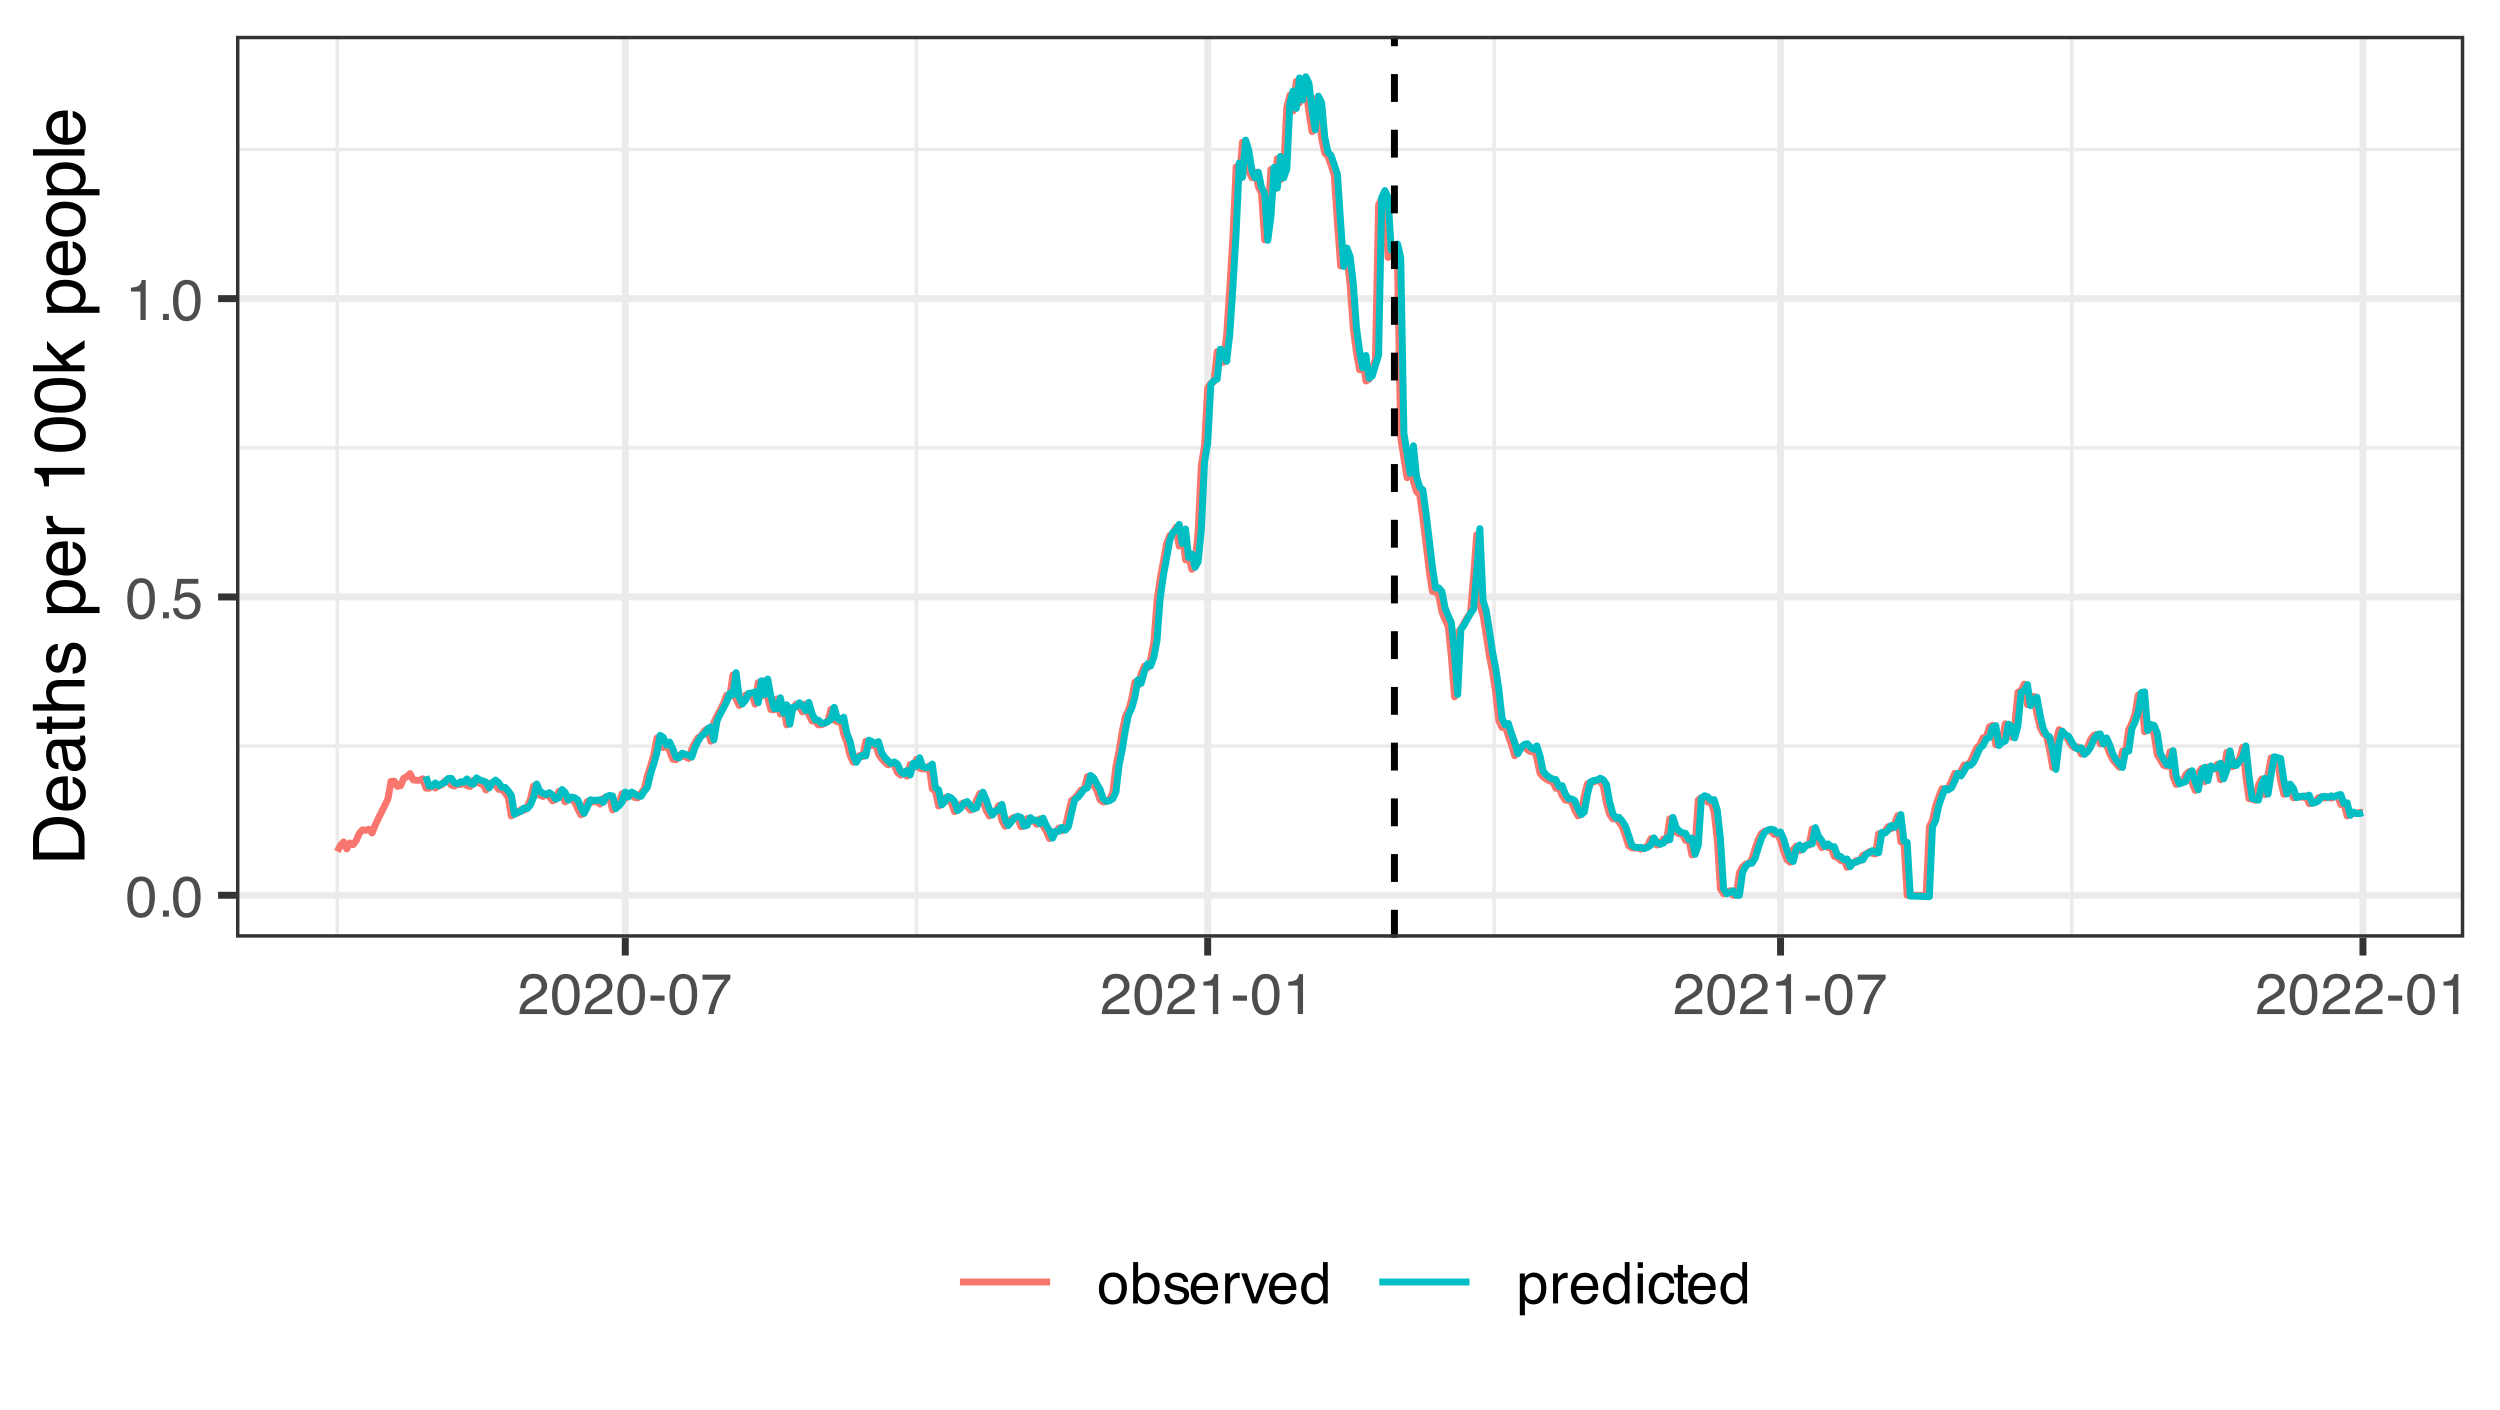 <?xml version="1.0" encoding="UTF-8"?>
<svg xmlns="http://www.w3.org/2000/svg" xmlns:xlink="http://www.w3.org/1999/xlink" width="383" height="216" viewBox="0 0 383 216">
<defs>
<g>
<g id="glyph-0-0">
<path d="M 0.281 0 L 0.281 -6.312 L 5.297 -6.312 L 5.297 0 Z M 4.5 -0.797 L 4.5 -5.516 L 1.078 -5.516 L 1.078 -0.797 Z M 4.5 -0.797 "/>
</g>
<g id="glyph-0-1">
<path d="M 2.375 -6.156 C 3.176 -6.156 3.754 -5.828 4.109 -5.172 C 4.379 -4.66 4.516 -3.961 4.516 -3.078 C 4.516 -2.242 4.391 -1.555 4.141 -1.016 C 3.785 -0.223 3.195 0.172 2.375 0.172 C 1.633 0.172 1.082 -0.148 0.719 -0.797 C 0.426 -1.328 0.281 -2.047 0.281 -2.953 C 0.281 -3.648 0.367 -4.25 0.547 -4.75 C 0.879 -5.688 1.488 -6.156 2.375 -6.156 Z M 2.375 -0.531 C 2.77 -0.531 3.086 -0.707 3.328 -1.062 C 3.566 -1.426 3.688 -2.086 3.688 -3.047 C 3.688 -3.754 3.598 -4.332 3.422 -4.781 C 3.254 -5.227 2.922 -5.453 2.422 -5.453 C 1.973 -5.453 1.641 -5.238 1.422 -4.812 C 1.211 -4.383 1.109 -3.754 1.109 -2.922 C 1.109 -2.297 1.176 -1.789 1.312 -1.406 C 1.52 -0.82 1.875 -0.531 2.375 -0.531 Z M 2.375 -0.531 "/>
</g>
<g id="glyph-0-2">
<path d="M 0.75 -0.938 L 1.656 -0.938 L 1.656 0 L 0.75 0 Z M 0.75 -0.938 "/>
</g>
<g id="glyph-0-3">
<path d="M 1.094 -1.562 C 1.133 -1.125 1.336 -0.82 1.703 -0.656 C 1.879 -0.57 2.094 -0.531 2.344 -0.531 C 2.801 -0.531 3.141 -0.676 3.359 -0.969 C 3.578 -1.258 3.688 -1.582 3.688 -1.938 C 3.688 -2.363 3.555 -2.691 3.297 -2.922 C 3.035 -3.16 2.719 -3.281 2.344 -3.281 C 2.082 -3.281 1.852 -3.227 1.656 -3.125 C 1.469 -3.02 1.305 -2.879 1.172 -2.703 L 0.5 -2.734 L 0.969 -6.047 L 4.172 -6.047 L 4.172 -5.297 L 1.562 -5.297 L 1.297 -3.594 C 1.43 -3.695 1.566 -3.773 1.703 -3.828 C 1.93 -3.93 2.195 -3.984 2.5 -3.984 C 3.062 -3.984 3.535 -3.801 3.922 -3.438 C 4.316 -3.07 4.516 -2.609 4.516 -2.047 C 4.516 -1.461 4.332 -0.945 3.969 -0.5 C 3.613 -0.062 3.047 0.156 2.266 0.156 C 1.754 0.156 1.305 0.016 0.922 -0.266 C 0.547 -0.547 0.332 -0.977 0.281 -1.562 Z M 1.094 -1.562 "/>
</g>
<g id="glyph-0-4">
<path d="M 0.844 -4.359 L 0.844 -4.953 C 1.395 -5.004 1.781 -5.094 2 -5.219 C 2.227 -5.344 2.395 -5.645 2.5 -6.125 L 3.109 -6.125 L 3.109 0 L 2.297 0 L 2.297 -4.359 Z M 0.844 -4.359 "/>
</g>
<g id="glyph-0-5">
<path d="M 0.281 0 C 0.301 -0.531 0.406 -0.988 0.594 -1.375 C 0.789 -1.77 1.164 -2.129 1.719 -2.453 L 2.547 -2.922 C 2.91 -3.141 3.164 -3.328 3.312 -3.484 C 3.551 -3.711 3.672 -3.984 3.672 -4.297 C 3.672 -4.648 3.562 -4.93 3.344 -5.141 C 3.133 -5.359 2.848 -5.469 2.484 -5.469 C 1.961 -5.469 1.598 -5.266 1.391 -4.859 C 1.285 -4.648 1.227 -4.352 1.219 -3.969 L 0.422 -3.969 C 0.43 -4.5 0.531 -4.938 0.719 -5.281 C 1.051 -5.875 1.645 -6.172 2.5 -6.172 C 3.195 -6.172 3.707 -5.977 4.031 -5.594 C 4.363 -5.219 4.531 -4.797 4.531 -4.328 C 4.531 -3.836 4.352 -3.414 4 -3.062 C 3.801 -2.863 3.441 -2.617 2.922 -2.328 L 2.344 -2 C 2.062 -1.844 1.836 -1.695 1.672 -1.562 C 1.391 -1.312 1.211 -1.035 1.141 -0.734 L 4.5 -0.734 L 4.5 0 Z M 0.281 0 "/>
</g>
<g id="glyph-0-6">
<path d="M 0.359 -2.844 L 2.516 -2.844 L 2.516 -2.047 L 0.359 -2.047 Z M 0.359 -2.844 "/>
</g>
<g id="glyph-0-7">
<path d="M 4.594 -6.047 L 4.594 -5.375 C 4.395 -5.176 4.129 -4.836 3.797 -4.359 C 3.473 -3.891 3.188 -3.379 2.938 -2.828 C 2.688 -2.297 2.5 -1.812 2.375 -1.375 C 2.289 -1.082 2.18 -0.625 2.047 0 L 1.203 0 C 1.391 -1.176 1.816 -2.344 2.484 -3.5 C 2.879 -4.188 3.289 -4.773 3.719 -5.266 L 0.328 -5.266 L 0.328 -6.047 Z M 4.594 -6.047 "/>
</g>
<g id="glyph-0-8">
<path d="M 2.391 -0.5 C 2.898 -0.5 3.25 -0.691 3.438 -1.078 C 3.633 -1.461 3.734 -1.895 3.734 -2.375 C 3.734 -2.801 3.664 -3.148 3.531 -3.422 C 3.312 -3.848 2.938 -4.062 2.406 -4.062 C 1.926 -4.062 1.578 -3.879 1.359 -3.516 C 1.148 -3.16 1.047 -2.727 1.047 -2.219 C 1.047 -1.727 1.148 -1.316 1.359 -0.984 C 1.578 -0.66 1.922 -0.5 2.391 -0.5 Z M 2.422 -4.734 C 3.016 -4.734 3.516 -4.535 3.922 -4.141 C 4.336 -3.742 4.547 -3.16 4.547 -2.391 C 4.547 -1.648 4.363 -1.035 4 -0.547 C 3.633 -0.066 3.07 0.172 2.312 0.172 C 1.688 0.172 1.188 -0.039 0.812 -0.469 C 0.438 -0.895 0.25 -1.473 0.25 -2.203 C 0.25 -2.973 0.445 -3.586 0.844 -4.047 C 1.238 -4.504 1.766 -4.734 2.422 -4.734 Z M 2.391 -4.719 Z M 2.391 -4.719 "/>
</g>
<g id="glyph-0-9">
<path d="M 0.5 -6.328 L 1.266 -6.328 L 1.266 -4.047 C 1.43 -4.266 1.629 -4.43 1.859 -4.547 C 2.098 -4.66 2.352 -4.719 2.625 -4.719 C 3.195 -4.719 3.66 -4.52 4.016 -4.125 C 4.379 -3.738 4.562 -3.16 4.562 -2.391 C 4.562 -1.66 4.383 -1.055 4.031 -0.578 C 3.676 -0.098 3.188 0.141 2.562 0.141 C 2.219 0.141 1.922 0.055 1.672 -0.109 C 1.535 -0.203 1.383 -0.363 1.219 -0.594 L 1.219 0 L 0.5 0 Z M 2.516 -0.531 C 2.93 -0.531 3.242 -0.695 3.453 -1.031 C 3.66 -1.363 3.766 -1.801 3.766 -2.344 C 3.766 -2.832 3.66 -3.234 3.453 -3.547 C 3.242 -3.867 2.938 -4.031 2.531 -4.031 C 2.188 -4.031 1.879 -3.898 1.609 -3.641 C 1.348 -3.379 1.219 -2.945 1.219 -2.344 C 1.219 -1.914 1.27 -1.566 1.375 -1.297 C 1.582 -0.785 1.961 -0.531 2.516 -0.531 Z M 2.516 -0.531 "/>
</g>
<g id="glyph-0-10">
<path d="M 1.031 -1.438 C 1.051 -1.188 1.113 -0.988 1.219 -0.844 C 1.414 -0.602 1.754 -0.484 2.234 -0.484 C 2.516 -0.484 2.766 -0.539 2.984 -0.656 C 3.203 -0.781 3.312 -0.973 3.312 -1.234 C 3.312 -1.43 3.223 -1.582 3.047 -1.688 C 2.941 -1.75 2.723 -1.82 2.391 -1.906 L 1.781 -2.062 C 1.383 -2.164 1.094 -2.273 0.906 -2.391 C 0.57 -2.598 0.406 -2.891 0.406 -3.266 C 0.406 -3.691 0.562 -4.039 0.875 -4.312 C 1.195 -4.582 1.617 -4.719 2.141 -4.719 C 2.836 -4.719 3.336 -4.516 3.641 -4.109 C 3.836 -3.848 3.93 -3.57 3.922 -3.281 L 3.203 -3.281 C 3.18 -3.457 3.117 -3.613 3.016 -3.75 C 2.836 -3.957 2.531 -4.062 2.094 -4.062 C 1.801 -4.062 1.578 -4.004 1.422 -3.891 C 1.273 -3.773 1.203 -3.629 1.203 -3.453 C 1.203 -3.254 1.301 -3.094 1.5 -2.969 C 1.613 -2.895 1.781 -2.832 2 -2.781 L 2.516 -2.656 C 3.066 -2.52 3.438 -2.391 3.625 -2.266 C 3.926 -2.066 4.078 -1.754 4.078 -1.328 C 4.078 -0.922 3.922 -0.566 3.609 -0.266 C 3.305 0.023 2.832 0.172 2.188 0.172 C 1.508 0.172 1.023 0.02 0.734 -0.281 C 0.453 -0.594 0.301 -0.977 0.281 -1.438 Z M 2.172 -4.719 Z M 2.172 -4.719 "/>
</g>
<g id="glyph-0-11">
<path d="M 2.484 -4.703 C 2.805 -4.703 3.117 -4.625 3.422 -4.469 C 3.734 -4.32 3.969 -4.125 4.125 -3.875 C 4.281 -3.645 4.383 -3.375 4.438 -3.062 C 4.488 -2.852 4.516 -2.516 4.516 -2.047 L 1.141 -2.047 C 1.148 -1.586 1.258 -1.211 1.469 -0.922 C 1.676 -0.641 1.992 -0.5 2.422 -0.5 C 2.828 -0.5 3.148 -0.633 3.391 -0.906 C 3.523 -1.062 3.625 -1.238 3.688 -1.438 L 4.453 -1.438 C 4.43 -1.27 4.363 -1.082 4.25 -0.875 C 4.133 -0.664 4.004 -0.5 3.859 -0.375 C 3.629 -0.145 3.344 0.008 3 0.094 C 2.812 0.133 2.598 0.156 2.359 0.156 C 1.785 0.156 1.301 -0.051 0.906 -0.469 C 0.508 -0.883 0.312 -1.469 0.312 -2.219 C 0.312 -2.945 0.508 -3.539 0.906 -4 C 1.312 -4.469 1.836 -4.703 2.484 -4.703 Z M 3.719 -2.672 C 3.688 -3.004 3.613 -3.27 3.5 -3.469 C 3.281 -3.844 2.926 -4.031 2.438 -4.031 C 2.082 -4.031 1.785 -3.898 1.547 -3.641 C 1.305 -3.391 1.176 -3.066 1.156 -2.672 Z M 2.406 -4.719 Z M 2.406 -4.719 "/>
</g>
<g id="glyph-0-12">
<path d="M 0.594 -4.594 L 1.328 -4.594 L 1.328 -3.812 C 1.379 -3.957 1.523 -4.141 1.766 -4.359 C 2.004 -4.586 2.273 -4.703 2.578 -4.703 C 2.586 -4.703 2.609 -4.695 2.641 -4.688 C 2.68 -4.688 2.742 -4.688 2.828 -4.688 L 2.828 -3.859 C 2.773 -3.867 2.727 -3.875 2.688 -3.875 C 2.656 -3.883 2.617 -3.891 2.578 -3.891 C 2.18 -3.891 1.879 -3.766 1.672 -3.516 C 1.461 -3.266 1.359 -2.973 1.359 -2.641 L 1.359 0 L 0.594 0 Z M 0.594 -4.594 "/>
</g>
<g id="glyph-0-13">
<path d="M 0.938 -4.594 L 2.172 -0.859 L 3.453 -4.594 L 4.297 -4.594 L 2.562 0 L 1.75 0 L 0.047 -4.594 Z M 0.938 -4.594 "/>
</g>
<g id="glyph-0-14">
<path d="M 1.062 -2.25 C 1.062 -1.75 1.164 -1.332 1.375 -1 C 1.582 -0.676 1.914 -0.516 2.375 -0.516 C 2.727 -0.516 3.02 -0.664 3.25 -0.969 C 3.488 -1.281 3.609 -1.723 3.609 -2.297 C 3.609 -2.879 3.488 -3.305 3.25 -3.578 C 3.008 -3.859 2.711 -4 2.359 -4 C 1.973 -4 1.66 -3.848 1.422 -3.547 C 1.18 -3.254 1.062 -2.82 1.062 -2.25 Z M 2.219 -4.688 C 2.57 -4.688 2.867 -4.609 3.109 -4.453 C 3.242 -4.367 3.398 -4.219 3.578 -4 L 3.578 -6.328 L 4.312 -6.328 L 4.312 0 L 3.625 0 L 3.625 -0.641 C 3.438 -0.359 3.219 -0.156 2.969 -0.031 C 2.727 0.094 2.453 0.156 2.141 0.156 C 1.617 0.156 1.172 -0.055 0.797 -0.484 C 0.422 -0.91 0.234 -1.484 0.234 -2.203 C 0.234 -2.867 0.406 -3.445 0.75 -3.938 C 1.094 -4.438 1.582 -4.688 2.219 -4.688 Z M 2.219 -4.688 "/>
</g>
<g id="glyph-0-15">
<path d="M 2.516 -0.516 C 2.867 -0.516 3.164 -0.664 3.406 -0.969 C 3.645 -1.27 3.766 -1.723 3.766 -2.328 C 3.766 -2.691 3.711 -3.004 3.609 -3.266 C 3.41 -3.773 3.047 -4.031 2.516 -4.031 C 1.973 -4.031 1.602 -3.766 1.406 -3.234 C 1.301 -2.941 1.25 -2.578 1.25 -2.141 C 1.25 -1.785 1.301 -1.484 1.406 -1.234 C 1.602 -0.754 1.973 -0.516 2.516 -0.516 Z M 0.5 -4.578 L 1.266 -4.578 L 1.266 -3.969 C 1.41 -4.176 1.578 -4.336 1.766 -4.453 C 2.023 -4.629 2.332 -4.719 2.688 -4.719 C 3.207 -4.719 3.648 -4.516 4.016 -4.109 C 4.379 -3.711 4.562 -3.145 4.562 -2.406 C 4.562 -1.395 4.297 -0.676 3.766 -0.25 C 3.43 0.02 3.047 0.156 2.609 0.156 C 2.266 0.156 1.973 0.078 1.734 -0.078 C 1.598 -0.16 1.445 -0.305 1.281 -0.516 L 1.281 1.828 L 0.5 1.828 Z M 0.5 -4.578 "/>
</g>
<g id="glyph-0-16">
<path d="M 0.562 -4.578 L 1.359 -4.578 L 1.359 0 L 0.562 0 Z M 0.562 -6.312 L 1.359 -6.312 L 1.359 -5.438 L 0.562 -5.438 Z M 0.562 -6.312 "/>
</g>
<g id="glyph-0-17">
<path d="M 2.344 -4.734 C 2.863 -4.734 3.285 -4.609 3.609 -4.359 C 3.93 -4.109 4.125 -3.672 4.188 -3.047 L 3.438 -3.047 C 3.395 -3.336 3.289 -3.578 3.125 -3.766 C 2.957 -3.953 2.695 -4.047 2.344 -4.047 C 1.852 -4.047 1.5 -3.801 1.281 -3.312 C 1.145 -3.008 1.078 -2.629 1.078 -2.172 C 1.078 -1.703 1.172 -1.312 1.359 -1 C 1.555 -0.688 1.867 -0.531 2.297 -0.531 C 2.609 -0.531 2.859 -0.625 3.047 -0.812 C 3.234 -1.008 3.363 -1.281 3.438 -1.625 L 4.188 -1.625 C 4.102 -1.02 3.891 -0.57 3.547 -0.281 C 3.203 0 2.766 0.141 2.234 0.141 C 1.629 0.141 1.145 -0.078 0.781 -0.516 C 0.426 -0.961 0.25 -1.516 0.25 -2.172 C 0.25 -2.984 0.445 -3.613 0.844 -4.062 C 1.238 -4.508 1.738 -4.734 2.344 -4.734 Z M 2.219 -4.719 Z M 2.219 -4.719 "/>
</g>
<g id="glyph-0-18">
<path d="M 0.719 -5.891 L 1.5 -5.891 L 1.5 -4.594 L 2.234 -4.594 L 2.234 -3.969 L 1.5 -3.969 L 1.5 -0.969 C 1.5 -0.801 1.555 -0.691 1.672 -0.641 C 1.723 -0.609 1.82 -0.594 1.969 -0.594 C 2 -0.594 2.035 -0.594 2.078 -0.594 C 2.129 -0.594 2.18 -0.598 2.234 -0.609 L 2.234 0 C 2.148 0.02 2.055 0.035 1.953 0.047 C 1.859 0.066 1.758 0.078 1.656 0.078 C 1.289 0.078 1.039 -0.016 0.906 -0.203 C 0.781 -0.391 0.719 -0.629 0.719 -0.922 L 0.719 -3.969 L 0.094 -3.969 L 0.094 -4.594 L 0.719 -4.594 Z M 0.719 -5.891 "/>
</g>
<g id="glyph-1-0">
<path d="M 0 -0.359 L -7.891 -0.359 L -7.891 -6.625 L 0 -6.625 Z M -0.984 -5.625 L -6.906 -5.625 L -6.906 -1.344 L -0.984 -1.344 Z M -0.984 -5.625 "/>
</g>
<g id="glyph-1-1">
<path d="M -0.906 -3.875 C -0.906 -4.227 -0.945 -4.523 -1.031 -4.766 C -1.164 -5.172 -1.43 -5.508 -1.828 -5.781 C -2.148 -5.988 -2.562 -6.141 -3.062 -6.234 C -3.352 -6.285 -3.629 -6.312 -3.891 -6.312 C -4.859 -6.312 -5.613 -6.117 -6.156 -5.734 C -6.695 -5.348 -6.969 -4.723 -6.969 -3.859 L -6.969 -1.953 L -0.906 -1.953 Z M -7.891 -0.891 L -7.891 -4.078 C -7.891 -5.16 -7.504 -6.004 -6.734 -6.609 C -6.035 -7.141 -5.145 -7.406 -4.062 -7.406 C -3.227 -7.406 -2.473 -7.25 -1.797 -6.938 C -0.598 -6.383 0 -5.43 0 -4.078 L 0 -0.891 Z M -7.891 -0.891 "/>
</g>
<g id="glyph-1-2">
<path d="M -5.875 -3.109 C -5.875 -3.516 -5.781 -3.906 -5.594 -4.281 C -5.406 -4.664 -5.156 -4.961 -4.844 -5.172 C -4.562 -5.359 -4.223 -5.484 -3.828 -5.547 C -3.566 -5.609 -3.145 -5.641 -2.562 -5.641 L -2.562 -1.422 C -1.977 -1.441 -1.508 -1.578 -1.156 -1.828 C -0.812 -2.086 -0.641 -2.488 -0.641 -3.031 C -0.641 -3.539 -0.805 -3.945 -1.141 -4.25 C -1.328 -4.414 -1.551 -4.535 -1.812 -4.609 L -1.812 -5.562 C -1.594 -5.531 -1.352 -5.441 -1.094 -5.297 C -0.832 -5.16 -0.625 -5.004 -0.469 -4.828 C -0.176 -4.535 0.02 -4.176 0.125 -3.75 C 0.176 -3.508 0.203 -3.242 0.203 -2.953 C 0.203 -2.234 -0.055 -1.625 -0.578 -1.125 C -1.098 -0.633 -1.828 -0.391 -2.766 -0.391 C -3.691 -0.391 -4.441 -0.641 -5.016 -1.141 C -5.586 -1.641 -5.875 -2.297 -5.875 -3.109 Z M -3.328 -4.641 C -3.754 -4.609 -4.094 -4.52 -4.344 -4.375 C -4.801 -4.102 -5.031 -3.66 -5.031 -3.047 C -5.031 -2.598 -4.867 -2.223 -4.547 -1.922 C -4.234 -1.629 -3.828 -1.473 -3.328 -1.453 Z M -5.891 -3.016 Z M -5.891 -3.016 "/>
</g>
<g id="glyph-1-3">
<path d="M -1.531 -1.453 C -1.25 -1.453 -1.023 -1.551 -0.859 -1.75 C -0.703 -1.957 -0.625 -2.203 -0.625 -2.484 C -0.625 -2.816 -0.703 -3.145 -0.859 -3.469 C -1.117 -4.008 -1.551 -4.281 -2.156 -4.281 L -2.922 -4.281 C -2.848 -4.156 -2.785 -4 -2.734 -3.812 C -2.691 -3.633 -2.656 -3.453 -2.625 -3.266 L -2.562 -2.688 C -2.508 -2.332 -2.438 -2.066 -2.344 -1.891 C -2.164 -1.598 -1.895 -1.453 -1.531 -1.453 Z M -3.484 -3.797 C -3.516 -4.016 -3.609 -4.16 -3.766 -4.234 C -3.848 -4.273 -3.973 -4.297 -4.141 -4.297 C -4.461 -4.297 -4.695 -4.176 -4.844 -3.938 C -5 -3.707 -5.078 -3.375 -5.078 -2.938 C -5.078 -2.438 -4.941 -2.082 -4.672 -1.875 C -4.516 -1.75 -4.289 -1.672 -4 -1.641 L -4 -0.734 C -4.707 -0.754 -5.195 -0.984 -5.469 -1.422 C -5.75 -1.867 -5.891 -2.383 -5.891 -2.969 C -5.891 -3.645 -5.758 -4.191 -5.5 -4.609 C -5.25 -5.035 -4.848 -5.25 -4.297 -5.25 L -0.984 -5.25 C -0.891 -5.25 -0.812 -5.266 -0.75 -5.297 C -0.688 -5.336 -0.656 -5.426 -0.656 -5.562 C -0.656 -5.602 -0.656 -5.648 -0.656 -5.703 C -0.664 -5.766 -0.676 -5.82 -0.688 -5.875 L 0.031 -5.875 C 0.07 -5.727 0.098 -5.613 0.109 -5.531 C 0.117 -5.457 0.125 -5.352 0.125 -5.219 C 0.125 -4.883 0.004 -4.641 -0.234 -4.484 C -0.359 -4.41 -0.535 -4.359 -0.766 -4.328 C -0.504 -4.129 -0.281 -3.844 -0.094 -3.469 C 0.094 -3.102 0.188 -2.695 0.188 -2.25 C 0.188 -1.719 0.023 -1.281 -0.297 -0.938 C -0.617 -0.602 -1.023 -0.438 -1.516 -0.438 C -2.047 -0.438 -2.457 -0.602 -2.75 -0.938 C -3.039 -1.27 -3.223 -1.707 -3.297 -2.25 Z M -5.891 -2.984 Z M -5.891 -2.984 "/>
</g>
<g id="glyph-1-4">
<path d="M -7.359 -0.906 L -7.359 -1.875 L -5.75 -1.875 L -5.75 -2.797 L -4.969 -2.797 L -4.969 -1.875 L -1.203 -1.875 C -1.004 -1.875 -0.875 -1.941 -0.812 -2.078 C -0.77 -2.16 -0.75 -2.285 -0.75 -2.453 C -0.75 -2.504 -0.75 -2.555 -0.75 -2.609 C -0.75 -2.66 -0.754 -2.723 -0.766 -2.797 L 0 -2.797 C 0.031 -2.68 0.051 -2.562 0.062 -2.438 C 0.082 -2.32 0.094 -2.195 0.094 -2.062 C 0.094 -1.613 -0.02 -1.305 -0.25 -1.141 C -0.488 -0.984 -0.789 -0.906 -1.156 -0.906 L -4.969 -0.906 L -4.969 -0.125 L -5.75 -0.125 L -5.75 -0.906 Z M -7.359 -0.906 "/>
</g>
<g id="glyph-1-5">
<path d="M -7.922 -0.703 L -7.922 -1.672 L -4.969 -1.672 C -5.258 -1.898 -5.469 -2.109 -5.594 -2.297 C -5.789 -2.609 -5.891 -2.992 -5.891 -3.453 C -5.891 -4.285 -5.598 -4.852 -5.016 -5.156 C -4.691 -5.312 -4.25 -5.391 -3.688 -5.391 L 0 -5.391 L 0 -4.406 L -3.625 -4.406 C -4.051 -4.406 -4.363 -4.352 -4.562 -4.25 C -4.875 -4.07 -5.031 -3.738 -5.031 -3.25 C -5.031 -2.852 -4.891 -2.488 -4.609 -2.156 C -4.336 -1.832 -3.816 -1.672 -3.047 -1.672 L 0 -1.672 L 0 -0.703 Z M -7.922 -0.703 "/>
</g>
<g id="glyph-1-6">
<path d="M -1.812 -1.281 C -1.488 -1.312 -1.238 -1.395 -1.062 -1.531 C -0.75 -1.77 -0.594 -2.191 -0.594 -2.797 C -0.594 -3.148 -0.672 -3.461 -0.828 -3.734 C -0.984 -4.004 -1.223 -4.141 -1.547 -4.141 C -1.797 -4.141 -1.984 -4.031 -2.109 -3.812 C -2.191 -3.676 -2.285 -3.398 -2.391 -2.984 L -2.578 -2.219 C -2.703 -1.727 -2.836 -1.367 -2.984 -1.141 C -3.254 -0.723 -3.617 -0.516 -4.078 -0.516 C -4.617 -0.516 -5.055 -0.707 -5.391 -1.094 C -5.734 -1.488 -5.906 -2.02 -5.906 -2.688 C -5.906 -3.551 -5.648 -4.176 -5.141 -4.562 C -4.816 -4.801 -4.469 -4.914 -4.094 -4.906 L -4.094 -4 C -4.312 -3.977 -4.508 -3.898 -4.688 -3.766 C -4.945 -3.547 -5.078 -3.16 -5.078 -2.609 C -5.078 -2.242 -5.004 -1.969 -4.859 -1.781 C -4.723 -1.594 -4.539 -1.5 -4.312 -1.5 C -4.062 -1.5 -3.863 -1.625 -3.719 -1.875 C -3.625 -2.008 -3.539 -2.219 -3.469 -2.5 L -3.312 -3.141 C -3.145 -3.836 -2.984 -4.301 -2.828 -4.531 C -2.578 -4.914 -2.191 -5.109 -1.672 -5.109 C -1.148 -5.109 -0.703 -4.91 -0.328 -4.516 C 0.035 -4.129 0.219 -3.539 0.219 -2.75 C 0.219 -1.895 0.023 -1.285 -0.359 -0.922 C -0.754 -0.566 -1.238 -0.379 -1.812 -0.359 Z M -5.891 -2.719 Z M -5.891 -2.719 "/>
</g>
<g id="glyph-1-7">
</g>
<g id="glyph-1-8">
<path d="M -0.656 -3.141 C -0.656 -3.586 -0.844 -3.957 -1.219 -4.25 C -1.594 -4.551 -2.156 -4.703 -2.906 -4.703 C -3.363 -4.703 -3.758 -4.641 -4.094 -4.516 C -4.727 -4.266 -5.047 -3.805 -5.047 -3.141 C -5.047 -2.461 -4.711 -2.004 -4.047 -1.766 C -3.68 -1.629 -3.223 -1.562 -2.672 -1.562 C -2.234 -1.562 -1.859 -1.629 -1.547 -1.766 C -0.953 -2.016 -0.656 -2.473 -0.656 -3.141 Z M -5.719 -0.641 L -5.719 -1.578 L -4.969 -1.578 C -5.227 -1.766 -5.426 -1.973 -5.562 -2.203 C -5.781 -2.535 -5.891 -2.922 -5.891 -3.359 C -5.891 -4.004 -5.641 -4.555 -5.141 -5.016 C -4.641 -5.473 -3.926 -5.703 -3 -5.703 C -1.75 -5.703 -0.852 -5.375 -0.312 -4.719 C 0.02 -4.301 0.188 -3.816 0.188 -3.266 C 0.188 -2.828 0.094 -2.461 -0.094 -2.172 C -0.195 -2.004 -0.379 -1.812 -0.641 -1.594 L 2.297 -1.594 L 2.297 -0.641 Z M -5.719 -0.641 "/>
</g>
<g id="glyph-1-9">
<path d="M -5.75 -0.734 L -5.75 -1.656 L -4.766 -1.656 C -4.953 -1.727 -5.18 -1.91 -5.453 -2.203 C -5.734 -2.492 -5.875 -2.832 -5.875 -3.219 C -5.875 -3.238 -5.875 -3.27 -5.875 -3.312 C -5.875 -3.352 -5.867 -3.426 -5.859 -3.531 L -4.828 -3.531 C -4.836 -3.477 -4.844 -3.426 -4.844 -3.375 C -4.852 -3.32 -4.859 -3.27 -4.859 -3.219 C -4.859 -2.727 -4.703 -2.352 -4.391 -2.094 C -4.078 -1.832 -3.719 -1.703 -3.312 -1.703 L 0 -1.703 L 0 -0.734 Z M -5.75 -0.734 "/>
</g>
<g id="glyph-1-10">
<path d="M -5.453 -1.047 L -6.188 -1.047 C -6.258 -1.742 -6.375 -2.227 -6.531 -2.5 C -6.688 -2.781 -7.062 -2.988 -7.656 -3.125 L -7.656 -3.891 L 0 -3.891 L 0 -2.859 L -5.453 -2.859 Z M -5.453 -1.047 "/>
</g>
<g id="glyph-1-11">
<path d="M -7.688 -2.969 C -7.688 -3.969 -7.281 -4.691 -6.469 -5.141 C -5.832 -5.484 -4.961 -5.656 -3.859 -5.656 C -2.805 -5.656 -1.941 -5.5 -1.266 -5.188 C -0.285 -4.727 0.203 -3.988 0.203 -2.969 C 0.203 -2.039 -0.195 -1.352 -1 -0.906 C -1.664 -0.531 -2.562 -0.344 -3.688 -0.344 C -4.562 -0.344 -5.312 -0.457 -5.938 -0.688 C -7.102 -1.102 -7.688 -1.863 -7.688 -2.969 Z M -0.672 -2.969 C -0.672 -3.469 -0.891 -3.863 -1.328 -4.156 C -1.773 -4.457 -2.602 -4.609 -3.812 -4.609 C -4.688 -4.609 -5.406 -4.5 -5.969 -4.281 C -6.539 -4.07 -6.828 -3.656 -6.828 -3.031 C -6.828 -2.469 -6.555 -2.051 -6.016 -1.781 C -5.484 -1.52 -4.695 -1.391 -3.656 -1.391 C -2.863 -1.391 -2.234 -1.473 -1.766 -1.641 C -1.035 -1.898 -0.672 -2.344 -0.672 -2.969 Z M -0.672 -2.969 "/>
</g>
<g id="glyph-1-12">
<path d="M -7.891 -0.688 L -7.891 -1.609 L -3.312 -1.609 L -5.75 -4.094 L -5.75 -5.328 L -3.594 -3.125 L 0 -5.453 L 0 -4.219 L -2.906 -2.422 L -2.156 -1.609 L 0 -1.609 L 0 -0.688 Z M -7.891 -0.688 "/>
</g>
<g id="glyph-1-13">
<path d="M -0.625 -2.984 C -0.625 -3.629 -0.863 -4.07 -1.344 -4.312 C -1.832 -4.551 -2.375 -4.672 -2.969 -4.672 C -3.508 -4.672 -3.945 -4.582 -4.281 -4.406 C -4.812 -4.133 -5.078 -3.664 -5.078 -3 C -5.078 -2.406 -4.848 -1.973 -4.391 -1.703 C -3.941 -1.441 -3.398 -1.312 -2.766 -1.312 C -2.148 -1.312 -1.641 -1.441 -1.234 -1.703 C -0.828 -1.973 -0.625 -2.398 -0.625 -2.984 Z M -5.922 -3.031 C -5.922 -3.77 -5.672 -4.395 -5.172 -4.906 C -4.68 -5.414 -3.957 -5.672 -3 -5.672 C -2.07 -5.672 -1.305 -5.445 -0.703 -5 C -0.098 -4.551 0.203 -3.852 0.203 -2.906 C 0.203 -2.113 -0.062 -1.484 -0.594 -1.016 C -1.125 -0.547 -1.844 -0.312 -2.75 -0.312 C -3.719 -0.312 -4.488 -0.555 -5.062 -1.047 C -5.633 -1.535 -5.922 -2.195 -5.922 -3.031 Z M -5.891 -3 Z M -5.891 -3 "/>
</g>
<g id="glyph-1-14">
<path d="M -7.891 -0.734 L -7.891 -1.703 L 0 -1.703 L 0 -0.734 Z M -7.891 -0.734 "/>
</g>
</g>
<clipPath id="clip-0">
<path clip-rule="nonzero" d="M 36.152 5.48 L 377.523 5.48 L 377.523 143.652 L 36.152 143.652 Z M 36.152 5.48 "/>
</clipPath>
<clipPath id="clip-1">
<path clip-rule="nonzero" d="M 36.152 114 L 377.523 114 L 377.523 115 L 36.152 115 Z M 36.152 114 "/>
</clipPath>
<clipPath id="clip-2">
<path clip-rule="nonzero" d="M 36.152 68 L 377.523 68 L 377.523 69 L 36.152 69 Z M 36.152 68 "/>
</clipPath>
<clipPath id="clip-3">
<path clip-rule="nonzero" d="M 36.152 22 L 377.523 22 L 377.523 24 L 36.152 24 Z M 36.152 22 "/>
</clipPath>
<clipPath id="clip-4">
<path clip-rule="nonzero" d="M 51 5.48 L 52 5.48 L 52 143.652 L 51 143.652 Z M 51 5.48 "/>
</clipPath>
<clipPath id="clip-5">
<path clip-rule="nonzero" d="M 140 5.48 L 141 5.48 L 141 143.652 L 140 143.652 Z M 140 5.48 "/>
</clipPath>
<clipPath id="clip-6">
<path clip-rule="nonzero" d="M 228 5.48 L 230 5.48 L 230 143.652 L 228 143.652 Z M 228 5.48 "/>
</clipPath>
<clipPath id="clip-7">
<path clip-rule="nonzero" d="M 317 5.48 L 318 5.48 L 318 143.652 L 317 143.652 Z M 317 5.48 "/>
</clipPath>
<clipPath id="clip-8">
<path clip-rule="nonzero" d="M 36.152 136 L 377.523 136 L 377.523 138 L 36.152 138 Z M 36.152 136 "/>
</clipPath>
<clipPath id="clip-9">
<path clip-rule="nonzero" d="M 36.152 90 L 377.523 90 L 377.523 92 L 36.152 92 Z M 36.152 90 "/>
</clipPath>
<clipPath id="clip-10">
<path clip-rule="nonzero" d="M 36.152 45 L 377.523 45 L 377.523 47 L 36.152 47 Z M 36.152 45 "/>
</clipPath>
<clipPath id="clip-11">
<path clip-rule="nonzero" d="M 95 5.48 L 97 5.48 L 97 143.652 L 95 143.652 Z M 95 5.48 "/>
</clipPath>
<clipPath id="clip-12">
<path clip-rule="nonzero" d="M 184 5.48 L 186 5.48 L 186 143.652 L 184 143.652 Z M 184 5.48 "/>
</clipPath>
<clipPath id="clip-13">
<path clip-rule="nonzero" d="M 272 5.48 L 274 5.48 L 274 143.652 L 272 143.652 Z M 272 5.48 "/>
</clipPath>
<clipPath id="clip-14">
<path clip-rule="nonzero" d="M 361 5.48 L 363 5.48 L 363 143.652 L 361 143.652 Z M 361 5.48 "/>
</clipPath>
<clipPath id="clip-15">
<path clip-rule="nonzero" d="M 213 5.48 L 215 5.48 L 215 143.652 L 213 143.652 Z M 213 5.48 "/>
</clipPath>
<clipPath id="clip-16">
<path clip-rule="nonzero" d="M 36.152 5.48 L 377.523 5.48 L 377.523 143.652 L 36.152 143.652 Z M 36.152 5.48 "/>
</clipPath>
</defs>
<rect x="-38.3" y="-21.6" width="459.6" height="259.2" fill="rgb(100%, 100%, 100%)" fill-opacity="1"/>
<rect x="-38.3" y="-21.6" width="459.6" height="259.2" fill="rgb(100%, 100%, 100%)" fill-opacity="1"/>
<path fill="none" stroke-width="1.067" stroke-linecap="round" stroke-linejoin="round" stroke="rgb(100%, 100%, 100%)" stroke-opacity="1" stroke-miterlimit="10" d="M 0 216 L 383 216 L 383 0 L 0 0 Z M 0 216 "/>
<g clip-path="url(#clip-0)">
<path fill-rule="nonzero" fill="rgb(100%, 100%, 100%)" fill-opacity="1" d="M 36.152 143.652 L 377.523 143.652 L 377.523 5.48 L 36.152 5.48 Z M 36.152 143.652 "/>
</g>
<g clip-path="url(#clip-1)">
<path fill="none" stroke-width="0.533" stroke-linecap="butt" stroke-linejoin="round" stroke="rgb(92.157%, 92.157%, 92.157%)" stroke-opacity="1" stroke-miterlimit="10" d="M 36.152 114.305 L 377.52 114.305 "/>
</g>
<g clip-path="url(#clip-2)">
<path fill="none" stroke-width="0.533" stroke-linecap="butt" stroke-linejoin="round" stroke="rgb(92.157%, 92.157%, 92.157%)" stroke-opacity="1" stroke-miterlimit="10" d="M 36.152 68.602 L 377.52 68.602 "/>
</g>
<g clip-path="url(#clip-3)">
<path fill="none" stroke-width="0.533" stroke-linecap="butt" stroke-linejoin="round" stroke="rgb(92.157%, 92.157%, 92.157%)" stroke-opacity="1" stroke-miterlimit="10" d="M 36.152 22.898 L 377.52 22.898 "/>
</g>
<g clip-path="url(#clip-4)">
<path fill="none" stroke-width="0.533" stroke-linecap="butt" stroke-linejoin="round" stroke="rgb(92.157%, 92.157%, 92.157%)" stroke-opacity="1" stroke-miterlimit="10" d="M 51.668 143.652 L 51.668 5.48 "/>
</g>
<g clip-path="url(#clip-5)">
<path fill="none" stroke-width="0.533" stroke-linecap="butt" stroke-linejoin="round" stroke="rgb(92.157%, 92.157%, 92.157%)" stroke-opacity="1" stroke-miterlimit="10" d="M 140.402 143.652 L 140.402 5.48 "/>
</g>
<g clip-path="url(#clip-6)">
<path fill="none" stroke-width="0.533" stroke-linecap="butt" stroke-linejoin="round" stroke="rgb(92.157%, 92.157%, 92.157%)" stroke-opacity="1" stroke-miterlimit="10" d="M 228.898 143.652 L 228.898 5.48 "/>
</g>
<g clip-path="url(#clip-7)">
<path fill="none" stroke-width="0.533" stroke-linecap="butt" stroke-linejoin="round" stroke="rgb(92.157%, 92.157%, 92.157%)" stroke-opacity="1" stroke-miterlimit="10" d="M 317.395 143.652 L 317.395 5.48 "/>
</g>
<g clip-path="url(#clip-8)">
<path fill="none" stroke-width="1.067" stroke-linecap="butt" stroke-linejoin="round" stroke="rgb(92.157%, 92.157%, 92.157%)" stroke-opacity="1" stroke-miterlimit="10" d="M 36.152 137.156 L 377.52 137.156 "/>
</g>
<g clip-path="url(#clip-9)">
<path fill="none" stroke-width="1.067" stroke-linecap="butt" stroke-linejoin="round" stroke="rgb(92.157%, 92.157%, 92.157%)" stroke-opacity="1" stroke-miterlimit="10" d="M 36.152 91.453 L 377.52 91.453 "/>
</g>
<g clip-path="url(#clip-10)">
<path fill="none" stroke-width="1.067" stroke-linecap="butt" stroke-linejoin="round" stroke="rgb(92.157%, 92.157%, 92.157%)" stroke-opacity="1" stroke-miterlimit="10" d="M 36.152 45.75 L 377.52 45.75 "/>
</g>
<g clip-path="url(#clip-11)">
<path fill="none" stroke-width="1.067" stroke-linecap="butt" stroke-linejoin="round" stroke="rgb(92.157%, 92.157%, 92.157%)" stroke-opacity="1" stroke-miterlimit="10" d="M 95.793 143.652 L 95.793 5.48 "/>
</g>
<g clip-path="url(#clip-12)">
<path fill="none" stroke-width="1.067" stroke-linecap="butt" stroke-linejoin="round" stroke="rgb(92.157%, 92.157%, 92.157%)" stroke-opacity="1" stroke-miterlimit="10" d="M 185.016 143.652 L 185.016 5.48 "/>
</g>
<g clip-path="url(#clip-13)">
<path fill="none" stroke-width="1.067" stroke-linecap="butt" stroke-linejoin="round" stroke="rgb(92.157%, 92.157%, 92.157%)" stroke-opacity="1" stroke-miterlimit="10" d="M 272.781 143.652 L 272.781 5.48 "/>
</g>
<g clip-path="url(#clip-14)">
<path fill="none" stroke-width="1.067" stroke-linecap="butt" stroke-linejoin="round" stroke="rgb(92.157%, 92.157%, 92.157%)" stroke-opacity="1" stroke-miterlimit="10" d="M 362.004 143.652 L 362.004 5.48 "/>
</g>
<path fill="none" stroke-width="1.067" stroke-linecap="butt" stroke-linejoin="round" stroke="rgb(97.255%, 46.275%, 42.745%)" stroke-opacity="1" stroke-miterlimit="10" d="M 51.668 130.449 L 52.152 129.523 L 52.637 128.984 L 53.121 130.043 L 53.605 129.152 L 54.094 129.406 L 54.578 128.762 L 55.062 127.641 L 55.547 127.145 L 56.031 127.211 L 56.516 127.043 L 57 127.605 L 57.484 126.418 L 57.973 125.359 L 58.457 124.402 L 59.426 122.418 L 59.91 119.707 L 60.395 119.676 L 60.879 120.469 L 61.367 120.367 L 61.852 119.246 L 62.336 118.98 L 62.82 118.52 L 63.305 119.477 L 63.789 119.543 L 64.273 119.543 L 64.762 119.312 L 65.246 120.734 L 65.73 120.766 L 66.215 120.305 L 66.699 120.734 L 67.184 120.402 L 67.668 120.238 L 68.152 119.641 L 68.641 119.609 L 69.125 120.27 L 69.609 120.434 L 70.094 120.137 L 70.578 120.203 L 71.062 119.707 L 71.547 120.367 L 72.035 120.5 L 72.52 119.543 L 73.004 119.84 L 73.488 120.004 L 73.973 120.172 L 74.457 121.031 L 74.941 120.27 L 75.426 119.84 L 75.914 120.238 L 76.398 120.93 L 76.883 120.93 L 77.367 121.461 L 77.852 122.121 L 78.336 124.996 L 78.82 124.633 L 79.309 124.566 L 79.793 124.039 L 80.277 124.137 L 80.762 123.609 L 81.246 122.484 L 81.73 120.434 L 82.215 121.492 L 82.699 121.824 L 83.188 122.023 L 83.672 121.723 L 84.156 122.055 L 84.641 122.684 L 85.125 122.484 L 85.609 121.262 L 86.094 121.691 L 86.582 122.848 L 87.066 122.387 L 87.551 122.484 L 88.035 122.816 L 88.52 123.938 L 89.004 124.832 L 89.488 123.871 L 89.977 122.781 L 90.461 122.879 L 90.945 122.848 L 91.43 122.781 L 91.914 123.18 L 92.398 122.32 L 92.883 122.121 L 93.367 122.188 L 93.855 124.07 L 94.34 123.641 L 94.824 123.078 L 95.309 121.594 L 95.793 122.32 L 96.277 121.594 L 96.762 121.855 L 97.25 122.188 L 97.734 122.219 L 98.219 121.461 L 98.703 120.863 L 99.188 118.816 L 99.672 117.363 L 100.156 115.676 L 100.641 113.066 L 101.129 113.363 L 101.613 114.52 L 102.098 114.059 L 102.582 115.047 L 103.066 116.305 L 103.551 116.402 L 104.035 115.676 L 104.523 115.84 L 105.008 115.906 L 105.492 116.203 L 105.977 114.785 L 106.461 113.793 L 106.945 113.031 L 107.43 112.703 L 107.914 111.977 L 108.402 111.613 L 108.887 113.562 L 109.371 110.652 L 109.855 109.66 L 110.34 108.77 L 110.824 107.812 L 111.309 106.523 L 111.797 106.754 L 112.281 103.414 L 112.766 107.051 L 113.25 108.074 L 113.734 107.48 L 114.219 106.488 L 114.703 106.457 L 115.188 106.258 L 115.676 107.875 L 116.16 104.57 L 116.645 106.652 L 117.129 104.309 L 117.613 106.887 L 118.098 108.703 L 118.582 108.734 L 119.07 107.082 L 119.555 109.398 L 120.039 108.141 L 120.523 111.051 L 121.008 108.504 L 121.492 108.473 L 121.977 107.875 L 122.465 108.305 L 122.949 109.066 L 123.434 107.844 L 123.918 109.496 L 124.402 110.453 L 124.887 110.52 L 125.371 111.051 L 125.855 111.016 L 126.344 110.816 L 126.828 110.453 L 127.312 108.672 L 127.797 110.324 L 128.281 110.586 L 128.766 110.059 L 129.25 112.438 L 129.738 113.66 L 130.223 115.711 L 130.707 116.766 L 131.191 116.008 L 131.676 115.742 L 132.16 115.906 L 132.645 113.562 L 133.129 113.793 L 133.617 114.223 L 134.102 113.859 L 134.586 115.512 L 135.07 116.238 L 135.555 116.734 L 136.039 117.164 L 136.523 116.934 L 137.012 117.262 L 137.496 118.352 L 137.98 118.75 L 138.465 118.254 L 138.949 118.914 L 139.434 117.129 L 139.918 117.625 L 140.402 116.336 L 140.891 117.691 L 141.375 117.824 L 141.859 117.824 L 142.344 117.328 L 142.828 120.863 L 143.312 121.227 L 143.797 123.477 L 144.285 123.012 L 144.77 122.219 L 145.254 122.449 L 145.738 122.945 L 146.223 124.336 L 146.707 123.973 L 147.191 123.211 L 147.68 122.98 L 148.164 123.508 L 148.648 124.105 L 149.133 123.906 L 149.617 122.582 L 150.102 121.559 L 150.586 122.648 L 151.07 124.105 L 151.559 124.996 L 152.043 124.367 L 152.527 124.301 L 153.012 123.41 L 153.496 125.691 L 153.98 126.582 L 154.465 125.988 L 154.953 125.426 L 155.438 125.195 L 155.922 125.359 L 156.406 126.648 L 156.891 126.551 L 157.375 125.391 L 157.859 125.789 L 158.344 125.758 L 158.832 126.285 L 159.316 125.457 L 159.801 126.551 L 160.285 127.309 L 160.77 128.465 L 161.254 127.473 L 161.738 127.441 L 162.227 126.848 L 162.711 127.277 L 163.195 126.746 L 163.68 124.633 L 164.164 122.648 L 164.648 122.285 L 165.133 121.723 L 165.617 121.031 L 166.105 120.863 L 166.59 118.98 L 167.074 119.379 L 167.559 120.305 L 168.043 121.098 L 168.527 122.516 L 169.012 122.879 L 169.5 122.781 L 169.984 122.484 L 170.469 121.492 L 170.953 117.43 L 171.438 115.082 L 171.922 112.074 L 172.406 109.762 L 172.895 108.801 L 173.379 107.082 L 173.863 104.508 L 174.348 105 L 174.832 103.219 L 175.316 102.059 L 175.801 102.324 L 176.285 100.969 L 176.773 98.391 L 177.258 92.047 L 177.742 88.645 L 178.227 86.031 L 178.711 83.355 L 179.195 82.066 L 179.68 81.703 L 180.168 80.777 L 180.652 83.652 L 181.137 81.504 L 181.621 85.77 L 182.105 85.207 L 182.59 87.223 L 183.074 86.363 L 183.559 81.438 L 184.047 71.227 L 184.531 68.383 L 185.016 59.395 L 185.5 58.734 L 185.984 58.438 L 186.469 53.875 L 186.953 54.043 L 187.441 55.496 L 187.926 51.297 L 188.41 44.062 L 188.895 36.062 L 189.379 25.555 L 189.863 27.535 L 190.348 21.785 L 190.832 23.309 L 191.32 26.281 L 191.805 27.238 L 192.289 26.348 L 192.773 28.562 L 193.258 29.586 L 193.742 36.758 L 194.227 33.156 L 194.715 25.949 L 195.199 29.023 L 195.684 24.297 L 196.168 27.535 L 196.652 26.246 L 197.137 16.465 L 197.621 14.551 L 198.105 16.996 L 198.594 12.469 L 199.078 15.773 L 199.562 12.301 L 200.047 13.262 L 200.531 17.191 L 201.016 20.168 L 201.5 15.109 L 201.988 16.07 L 202.473 21.191 L 202.957 23.438 L 203.441 23.902 L 203.926 25.324 L 204.41 26.777 L 204.895 34.113 L 205.383 40.758 L 205.867 38.078 L 206.352 39.434 L 206.836 43.566 L 207.32 50.273 L 207.805 53.977 L 208.289 56.652 L 208.773 54.934 L 209.262 58.371 L 209.746 58.105 L 210.23 56.555 L 210.715 55.066 L 211.199 31.402 L 211.684 30.41 L 212.168 31.535 L 212.656 39.434 L 213.141 39.004 L 213.625 38.609 L 214.109 40.691 L 214.594 67.062 L 215.078 70.137 L 215.562 73.176 L 216.047 69.078 L 216.535 73.738 L 217.02 75.324 L 217.504 75.789 L 217.988 79.355 L 218.473 83.289 L 218.957 87.422 L 219.441 90.594 L 219.93 90.625 L 220.414 91.188 L 220.898 93.699 L 221.383 94.891 L 221.867 95.945 L 222.352 100.641 L 222.836 106.754 L 223.32 97.004 L 223.809 96.344 L 224.777 94.625 L 225.262 93.996 L 225.746 88.379 L 226.23 81.934 L 226.715 92.707 L 227.203 94.262 L 227.688 97.234 L 228.172 100.473 L 228.656 102.887 L 229.141 106.094 L 229.625 110.387 L 230.109 111.445 L 230.598 111.215 L 231.082 112.734 L 231.566 114.059 L 232.051 115.777 L 232.535 114.949 L 233.02 114.422 L 233.504 114.32 L 233.988 114.852 L 234.477 115.148 L 234.961 114.652 L 235.445 116.172 L 235.93 118.453 L 236.414 119.016 L 236.898 119.379 L 237.383 119.641 L 237.871 119.707 L 238.355 120.766 L 238.84 120.633 L 239.324 121.891 L 239.809 122.582 L 240.293 122.617 L 240.777 122.879 L 241.262 124.105 L 241.75 124.996 L 242.234 124.566 L 242.719 121.891 L 243.203 120.07 L 243.688 119.84 L 244.172 119.809 L 244.656 119.512 L 245.145 119.742 L 245.629 120.434 L 246.113 123.047 L 246.598 124.766 L 247.082 125.457 L 247.566 125.359 L 248.051 125.922 L 248.535 126.68 L 249.023 128.07 L 249.508 129.555 L 249.992 129.887 L 250.477 129.922 L 250.961 129.922 L 251.445 130.086 L 251.93 129.887 L 252.418 129.59 L 252.902 128.5 L 253.387 129.191 L 253.871 129.457 L 254.355 129.293 L 254.84 128.531 L 255.324 128.797 L 255.812 125.426 L 256.297 126.945 L 256.781 127.473 L 257.266 127.738 L 257.75 127.84 L 258.234 128.762 L 258.719 128.531 L 259.203 130.977 L 259.691 129.59 L 260.176 122.551 L 260.66 122.188 L 261.145 122.352 L 261.629 122.879 L 262.113 122.781 L 262.598 124.367 L 263.086 128.598 L 263.57 136.168 L 264.055 136.926 L 265.023 136.465 L 265.508 137.156 L 265.992 137.156 L 266.477 133.719 L 266.965 132.797 L 267.449 132.367 L 267.934 132.332 L 268.418 131.539 L 268.902 129.953 L 269.387 128.566 L 269.871 127.672 L 270.359 127.344 L 270.844 127.211 L 271.328 127.344 L 271.812 127.84 L 272.297 127.672 L 272.781 128.73 L 273.266 130.383 L 273.75 131.703 L 274.238 132.102 L 274.723 130.152 L 275.207 129.621 L 275.691 130.316 L 276.176 129.723 L 276.66 129.492 L 277.145 129.457 L 277.633 127.012 L 278.117 128.301 L 278.602 128.961 L 279.086 129.855 L 279.57 129.457 L 280.055 129.855 L 280.539 129.887 L 281.023 131.207 L 281.512 131.34 L 281.996 131.836 L 282.48 131.703 L 282.965 132.859 L 283.449 132.234 L 283.934 132.168 L 284.418 131.836 L 284.906 131.871 L 285.391 131.043 L 285.875 130.812 L 286.359 130.48 L 286.844 130.746 L 287.328 130.812 L 287.812 127.738 L 288.301 127.805 L 288.785 127.344 L 289.27 126.648 L 289.754 126.945 L 290.238 126.25 L 290.723 124.961 L 291.207 128.961 L 291.691 129.125 L 292.18 137.156 L 295.086 137.156 L 295.574 126.68 L 296.059 125.656 L 296.543 123.441 L 297.027 122.055 L 297.512 120.832 L 297.996 120.996 L 298.48 120.699 L 298.965 119.707 L 299.453 118.484 L 299.938 118.848 L 300.422 118.121 L 300.906 117.195 L 301.391 117.195 L 301.875 116.699 L 302.359 115.645 L 302.848 114.551 L 303.332 114.09 L 303.816 113 L 304.301 112.934 L 304.785 111.348 L 305.27 111.117 L 305.754 114.09 L 306.238 113.629 L 306.727 113.395 L 307.211 110.883 L 307.695 111.184 L 308.18 112.934 L 308.664 111.051 L 309.148 106.059 L 309.633 105.793 L 310.121 104.805 L 310.605 107.941 L 311.09 107.281 L 311.574 106.688 L 312.059 109.398 L 312.543 111.414 L 313.027 112.371 L 313.516 112.734 L 314 114.883 L 314.484 117.594 L 314.969 113.594 L 315.453 111.777 L 315.938 112.34 L 316.422 112.57 L 316.906 113.461 L 317.395 114.254 L 317.879 114.586 L 318.363 114.422 L 318.848 115.512 L 319.332 115.148 L 319.816 114.453 L 320.301 113.266 L 320.789 112.637 L 321.273 112.504 L 321.758 113.957 L 322.242 113.066 L 322.727 114.121 L 323.211 115.477 L 323.695 116.402 L 324.18 116.965 L 324.668 117.527 L 325.152 115.082 L 325.637 115.148 L 326.121 111.777 L 326.605 110.785 L 327.09 109.398 L 327.574 106.488 L 328.062 106.289 L 328.547 112.105 L 329.031 111.215 L 329.516 111.348 L 330 112.438 L 330.484 115.578 L 330.969 116.402 L 331.453 117.23 L 331.941 117.395 L 332.426 115.18 L 332.91 118.98 L 333.395 120.172 L 333.879 120.004 L 334.363 119.84 L 334.848 118.684 L 335.336 118.223 L 335.82 119.906 L 336.305 121.098 L 336.789 118.453 L 337.273 117.727 L 337.758 119.742 L 338.242 117.527 L 338.73 117.891 L 339.215 117.793 L 339.699 117.098 L 340.184 119.445 L 340.668 118.188 L 341.152 115.246 L 341.637 117.461 L 342.121 117.43 L 342.609 116.801 L 343.094 116.238 L 343.578 114.488 L 344.062 118.914 L 344.547 122.352 L 345.031 122.418 L 345.516 122.617 L 346.004 120.238 L 346.488 119.344 L 346.973 121.723 L 347.457 118.715 L 347.941 116.105 L 348.91 116.371 L 349.395 119.641 L 349.883 121.691 L 350.367 120.27 L 350.852 120.832 L 351.336 122.219 L 351.82 122.152 L 352.305 122.055 L 352.789 122.152 L 353.277 121.922 L 353.762 123.113 L 354.246 123.047 L 354.73 122.781 L 355.215 122.188 L 355.699 122.086 L 356.184 122.285 L 356.668 122.055 L 357.156 122.285 L 357.641 121.988 L 358.125 121.922 L 358.609 123.246 L 359.094 123.113 L 359.578 124.996 L 360.062 124.469 L 360.551 124.633 L 361.035 124.633 L 361.52 124.469 L 362.004 124.434 "/>
<path fill="none" stroke-width="1.067" stroke-linecap="butt" stroke-linejoin="round" stroke="rgb(0%, 74.902%, 76.863%)" stroke-opacity="1" stroke-miterlimit="10" d="M 65.246 118.938 L 65.73 120.398 L 66.215 120.43 L 66.699 119.949 L 67.184 120.395 L 67.668 120.059 L 68.152 119.887 L 68.641 119.281 L 69.125 119.242 L 69.609 119.918 L 70.094 120.086 L 70.578 119.773 L 71.062 119.84 L 71.547 119.332 L 72.035 120.012 L 72.52 120.148 L 73.004 119.172 L 73.488 119.48 L 73.973 119.652 L 74.457 119.828 L 74.941 120.711 L 75.426 119.938 L 75.914 119.504 L 76.398 119.91 L 76.883 120.617 L 77.367 120.621 L 77.852 121.156 L 78.336 121.824 L 78.82 124.766 L 79.309 124.391 L 79.793 124.324 L 80.277 123.785 L 80.762 123.887 L 81.246 123.348 L 81.73 122.207 L 82.215 120.109 L 82.699 121.195 L 83.188 121.535 L 83.672 121.742 L 84.156 121.438 L 84.641 121.777 L 85.125 122.41 L 85.609 122.207 L 86.094 120.957 L 86.582 121.395 L 87.066 122.578 L 87.551 122.105 L 88.035 122.207 L 88.52 122.551 L 89.004 123.699 L 89.488 124.613 L 89.977 123.637 L 90.461 122.523 L 90.945 122.625 L 91.43 122.598 L 91.914 122.531 L 92.398 122.941 L 92.883 122.062 L 93.367 121.867 L 93.855 121.945 L 94.34 123.875 L 94.824 123.438 L 95.309 122.863 L 95.793 121.34 L 96.277 122.09 L 96.762 121.348 L 97.25 121.613 L 97.734 121.949 L 98.219 121.984 L 98.703 121.211 L 99.188 120.609 L 99.672 118.516 L 100.156 117.039 L 100.641 115.32 L 101.129 112.652 L 101.613 112.957 L 102.098 114.145 L 102.582 113.684 L 103.066 114.711 L 103.551 115.996 L 104.035 116.109 L 104.523 115.379 L 105.008 115.574 L 105.492 115.676 L 105.977 115.988 L 106.461 114.543 L 106.945 113.547 L 107.43 112.766 L 107.914 112.445 L 108.402 111.711 L 108.887 111.359 L 109.371 113.363 L 109.855 110.41 L 110.34 109.391 L 110.824 108.488 L 111.309 107.547 L 111.797 106.227 L 112.281 106.469 L 112.766 103.066 L 113.25 106.777 L 113.734 107.848 L 114.219 107.262 L 114.703 106.223 L 115.188 106.199 L 115.676 105.996 L 116.16 107.656 L 116.645 104.297 L 117.129 106.426 L 117.613 104.031 L 118.098 106.66 L 118.582 108.527 L 119.07 108.57 L 119.555 106.906 L 120.039 109.258 L 120.523 107.984 L 121.008 110.949 L 121.492 108.352 L 121.977 108.293 L 122.465 107.668 L 122.949 108.102 L 123.434 108.875 L 123.918 107.605 L 124.402 109.297 L 124.887 110.266 L 125.371 110.32 L 125.855 110.832 L 126.344 110.758 L 126.828 110.559 L 127.312 110.188 L 127.797 108.363 L 128.281 110.062 L 128.766 110.387 L 129.25 109.879 L 129.738 112.328 L 130.223 113.559 L 130.707 115.703 L 131.191 116.777 L 131.676 115.992 L 132.16 115.672 L 132.645 115.809 L 133.129 113.395 L 133.617 113.629 L 134.102 114.008 L 134.586 113.625 L 135.07 115.305 L 135.555 116.047 L 136.039 116.551 L 136.523 116.977 L 137.012 116.738 L 137.496 117.062 L 137.98 118.172 L 138.465 118.57 L 138.949 118.059 L 139.434 118.719 L 139.918 116.906 L 140.402 117.41 L 140.891 116.094 L 141.375 117.469 L 141.859 117.594 L 142.344 117.586 L 142.828 117.059 L 143.312 120.656 L 143.797 121.016 L 144.285 123.305 L 144.77 122.828 L 145.254 122.016 L 145.738 122.254 L 146.223 122.77 L 146.707 124.188 L 147.191 123.816 L 147.68 123.043 L 148.164 122.801 L 148.648 123.344 L 149.133 123.957 L 149.617 123.754 L 150.102 122.406 L 150.586 121.359 L 151.07 122.473 L 151.559 123.953 L 152.043 124.863 L 152.527 124.219 L 153.012 124.152 L 153.496 123.238 L 153.98 125.566 L 154.465 126.477 L 154.953 125.871 L 155.438 125.297 L 155.922 125.059 L 156.406 125.223 L 156.891 126.543 L 157.375 126.445 L 157.859 125.266 L 158.344 125.668 L 158.832 125.637 L 159.316 126.184 L 159.801 125.34 L 160.285 126.449 L 160.77 127.223 L 161.254 128.395 L 161.738 127.375 L 162.227 127.344 L 162.711 126.742 L 163.195 127.188 L 163.68 126.645 L 164.164 124.508 L 164.648 122.508 L 165.133 122.152 L 165.617 121.574 L 166.105 120.867 L 166.59 120.703 L 167.074 118.789 L 167.559 119.18 L 168.043 120.117 L 168.527 120.926 L 169.012 122.383 L 169.5 122.766 L 169.984 122.672 L 170.469 122.375 L 170.953 121.383 L 171.438 117.238 L 171.922 114.875 L 172.406 111.816 L 172.895 109.469 L 173.379 108.508 L 173.863 106.77 L 174.348 104.141 L 174.832 104.68 L 175.316 102.879 L 175.801 101.723 L 176.285 102.023 L 176.773 100.664 L 177.258 98.07 L 177.742 91.645 L 178.227 88.211 L 178.711 85.574 L 179.195 82.832 L 179.68 81.57 L 180.168 81.258 L 180.652 80.34 L 181.137 83.262 L 181.621 81.043 L 182.105 85.402 L 182.59 84.875 L 183.074 86.918 L 183.559 86.074 L 184.047 81.082 L 184.531 70.746 L 185.016 67.953 L 185.5 58.891 L 185.984 58.297 L 186.469 58.078 L 186.953 53.504 L 187.441 53.758 L 187.926 55.352 L 188.41 51.148 L 188.895 43.766 L 189.379 35.645 L 189.863 24.969 L 190.348 27.156 L 190.832 21.469 L 191.32 23.066 L 191.805 26.164 L 192.289 27.246 L 192.773 26.387 L 193.258 28.676 L 193.742 29.602 L 194.227 36.809 L 194.715 33.129 L 195.199 25.629 L 195.684 28.816 L 196.168 23.961 L 196.652 27.266 L 197.137 25.93 L 197.621 15.789 L 198.105 13.934 L 198.594 16.609 L 199.078 11.945 L 199.562 15.309 L 200.047 11.762 L 200.531 12.727 L 201.016 16.883 L 201.5 19.875 L 201.988 14.73 L 202.473 15.727 L 202.957 21.016 L 203.441 23.32 L 203.926 23.82 L 204.41 25.258 L 204.895 26.672 L 205.383 34.078 L 205.867 40.805 L 206.352 38.004 L 206.836 39.293 L 207.32 43.402 L 207.805 50.129 L 208.289 53.754 L 208.773 56.348 L 209.262 54.461 L 209.746 57.941 L 210.23 57.602 L 210.715 55.969 L 211.199 54.422 L 211.684 30.238 L 212.168 29.199 L 212.656 30.312 L 213.141 38.305 L 213.625 37.836 L 214.109 37.379 L 214.594 39.477 L 215.078 66.363 L 215.562 69.453 L 216.047 72.523 L 216.535 68.301 L 217.02 73.031 L 217.504 74.633 L 217.988 75.07 L 218.473 78.684 L 218.957 82.672 L 219.441 86.852 L 219.93 90.055 L 220.414 90.062 L 220.898 90.598 L 221.383 93.145 L 221.867 94.332 L 222.352 95.395 L 222.836 100.164 L 223.32 106.395 L 223.809 96.426 L 224.293 95.758 L 224.777 94.879 L 225.262 93.992 L 225.746 93.336 L 226.23 87.582 L 226.715 80.992 L 227.203 91.984 L 227.688 93.559 L 228.172 96.582 L 228.656 99.887 L 229.141 102.344 L 229.625 105.613 L 230.109 110 L 230.598 111.078 L 231.082 110.836 L 231.566 112.383 L 232.051 113.723 L 232.535 115.469 L 233.02 114.605 L 233.504 114.059 L 233.988 113.945 L 234.477 114.48 L 234.961 114.781 L 235.445 114.27 L 235.93 115.812 L 236.414 118.152 L 236.898 118.723 L 237.383 119.098 L 237.871 119.363 L 238.355 119.43 L 238.84 120.504 L 239.324 120.367 L 239.809 121.648 L 240.293 122.359 L 240.777 122.395 L 241.262 122.664 L 241.75 123.91 L 242.234 124.82 L 242.719 124.391 L 243.203 121.648 L 243.688 119.785 L 244.172 119.559 L 244.656 119.527 L 245.145 119.223 L 245.629 119.457 L 246.113 120.168 L 246.598 122.863 L 247.082 124.629 L 247.566 125.324 L 248.051 125.227 L 248.535 125.801 L 249.023 126.574 L 249.508 127.977 L 249.992 129.477 L 250.477 129.805 L 250.961 129.84 L 251.445 129.836 L 251.93 130.008 L 252.418 129.801 L 252.902 129.48 L 253.387 128.363 L 253.871 129.074 L 254.355 129.344 L 254.84 129.168 L 255.324 128.387 L 255.812 128.656 L 256.297 125.223 L 256.781 126.773 L 257.266 127.312 L 257.75 127.578 L 258.234 127.68 L 258.719 128.625 L 259.203 128.395 L 259.691 130.891 L 260.176 129.469 L 260.66 122.277 L 261.145 121.906 L 261.629 122.074 L 262.113 122.613 L 262.598 122.504 L 263.086 124.125 L 263.57 128.441 L 264.055 136.168 L 264.539 136.938 L 265.508 136.461 L 265.992 137.168 L 266.477 137.164 L 266.965 133.652 L 267.449 132.711 L 267.934 132.27 L 268.418 132.238 L 268.902 131.43 L 269.387 129.836 L 269.871 128.418 L 270.359 127.508 L 270.844 127.164 L 271.328 127.027 L 271.812 127.156 L 272.297 127.66 L 272.781 127.461 L 273.266 128.539 L 273.75 130.227 L 274.238 131.578 L 274.723 131.984 L 275.207 129.996 L 275.691 129.457 L 276.176 130.168 L 276.66 129.559 L 277.145 129.32 L 277.633 129.285 L 278.117 126.789 L 278.602 128.102 L 279.086 128.777 L 279.57 129.688 L 280.055 129.281 L 280.539 129.688 L 281.023 129.727 L 281.512 131.074 L 281.996 131.211 L 282.48 131.723 L 282.965 131.594 L 283.449 132.781 L 283.934 132.148 L 284.418 132.078 L 284.906 131.746 L 285.391 131.742 L 285.875 130.898 L 286.359 130.66 L 286.844 130.316 L 287.328 130.574 L 287.812 130.637 L 288.301 127.52 L 288.785 127.633 L 289.27 127.16 L 289.754 126.457 L 290.238 126.766 L 290.723 126.062 L 291.207 124.789 L 291.691 128.871 L 292.18 129.062 L 292.664 137.277 L 293.148 137.281 L 293.633 137.301 L 294.117 137.305 L 294.602 137.332 L 295.086 137.352 L 295.574 137.371 L 296.059 126.691 L 296.543 125.684 L 297.027 123.402 L 297.512 122.016 L 297.996 120.805 L 298.48 121.004 L 298.965 120.703 L 299.453 119.707 L 299.938 118.477 L 300.422 118.875 L 300.906 118.117 L 301.391 117.242 L 301.875 117.246 L 302.359 116.754 L 302.848 115.691 L 303.332 114.613 L 303.816 114.211 L 304.301 113.168 L 304.785 112.988 L 305.27 111.395 L 305.754 111.168 L 306.238 114.211 L 306.727 113.734 L 307.211 113.508 L 307.695 110.949 L 308.18 111.262 L 308.664 113.051 L 309.148 111.16 L 309.633 106.082 L 310.121 105.82 L 310.605 104.883 L 311.09 108.098 L 311.574 107.414 L 312.059 106.812 L 312.543 109.562 L 313.027 111.617 L 313.516 112.59 L 314 112.891 L 314.484 115.086 L 314.969 117.867 L 315.453 113.773 L 315.938 112.004 L 316.422 112.566 L 316.906 112.785 L 317.395 113.668 L 317.879 114.457 L 318.363 114.77 L 318.848 114.559 L 319.332 115.57 L 319.816 115.176 L 320.301 114.434 L 320.789 113.242 L 321.273 112.578 L 321.758 112.43 L 322.242 113.977 L 322.727 113.047 L 323.211 114.125 L 323.695 115.527 L 324.18 116.43 L 324.668 117.004 L 325.152 117.574 L 325.637 115.023 L 326.121 115.078 L 326.605 111.629 L 327.09 110.594 L 327.574 109.121 L 328.062 106.098 L 328.547 105.988 L 329.031 111.918 L 329.516 111.004 L 330 111.133 L 330.484 112.254 L 330.969 115.461 L 331.453 116.305 L 331.941 117.125 L 332.426 117.277 L 332.91 115.008 L 333.395 118.879 L 333.879 120.082 L 334.848 119.738 L 335.336 118.547 L 335.82 118.07 L 336.305 119.789 L 336.789 120.996 L 337.273 118.281 L 337.758 117.551 L 338.242 119.598 L 338.73 117.34 L 339.215 117.715 L 339.699 117.609 L 340.184 116.91 L 340.668 119.316 L 341.152 118.023 L 341.637 115.031 L 342.121 117.195 L 342.609 117.273 L 343.094 116.633 L 343.578 116.059 L 344.062 114.273 L 344.547 118.801 L 345.031 122.312 L 345.516 122.473 L 346.004 122.578 L 346.488 120.145 L 346.973 119.234 L 347.457 121.668 L 347.941 118.602 L 348.426 115.938 L 348.91 116.066 L 349.395 116.199 L 349.883 119.543 L 350.367 121.633 L 350.852 120.133 L 351.336 120.758 L 351.82 122.184 L 352.305 122.07 L 352.789 121.949 L 353.277 122.055 L 353.762 121.82 L 354.246 123.062 L 354.73 122.941 L 355.215 122.664 L 355.699 122.086 L 356.184 121.984 L 356.668 122.18 L 357.156 121.922 L 357.641 122.113 L 358.125 121.805 L 358.609 121.727 L 359.094 123.113 L 359.578 122.984 L 360.062 124.918 L 360.551 124.402 L 361.035 124.637 L 361.52 124.645 L 362.004 124.488 "/>
<g clip-path="url(#clip-15)">
<path fill="none" stroke-width="1.067" stroke-linecap="butt" stroke-linejoin="round" stroke="rgb(0%, 0%, 0%)" stroke-opacity="1" stroke-dasharray="4.268 4.268" stroke-miterlimit="10" d="M 213.625 143.652 L 213.625 5.48 "/>
</g>
<g clip-path="url(#clip-16)">
<path fill="none" stroke-width="1.067" stroke-linecap="round" stroke-linejoin="round" stroke="rgb(20%, 20%, 20%)" stroke-opacity="1" stroke-miterlimit="10" d="M 36.152 143.652 L 377.523 143.652 L 377.523 5.48 L 36.152 5.48 Z M 36.152 143.652 "/>
</g>
<g fill="rgb(30.196%, 30.196%, 30.196%)" fill-opacity="1">
<use xlink:href="#glyph-0-1" x="19.219" y="140.433"/>
<use xlink:href="#glyph-0-2" x="24.219" y="140.433"/>
<use xlink:href="#glyph-0-1" x="26.219" y="140.433"/>
</g>
<g fill="rgb(30.196%, 30.196%, 30.196%)" fill-opacity="1">
<use xlink:href="#glyph-0-1" x="19.219" y="94.729"/>
<use xlink:href="#glyph-0-2" x="24.219" y="94.729"/>
<use xlink:href="#glyph-0-3" x="26.219" y="94.729"/>
</g>
<g fill="rgb(30.196%, 30.196%, 30.196%)" fill-opacity="1">
<use xlink:href="#glyph-0-4" x="19.219" y="49.026"/>
<use xlink:href="#glyph-0-2" x="24.219" y="49.026"/>
<use xlink:href="#glyph-0-1" x="26.219" y="49.026"/>
</g>
<path fill="none" stroke-width="1.067" stroke-linecap="butt" stroke-linejoin="round" stroke="rgb(20%, 20%, 20%)" stroke-opacity="1" stroke-miterlimit="10" d="M 33.41 137.156 L 36.152 137.156 "/>
<path fill="none" stroke-width="1.067" stroke-linecap="butt" stroke-linejoin="round" stroke="rgb(20%, 20%, 20%)" stroke-opacity="1" stroke-miterlimit="10" d="M 33.41 91.453 L 36.152 91.453 "/>
<path fill="none" stroke-width="1.067" stroke-linecap="butt" stroke-linejoin="round" stroke="rgb(20%, 20%, 20%)" stroke-opacity="1" stroke-miterlimit="10" d="M 33.41 45.75 L 36.152 45.75 "/>
<path fill="none" stroke-width="1.067" stroke-linecap="butt" stroke-linejoin="round" stroke="rgb(20%, 20%, 20%)" stroke-opacity="1" stroke-miterlimit="10" d="M 95.793 146.391 L 95.793 143.652 "/>
<path fill="none" stroke-width="1.067" stroke-linecap="butt" stroke-linejoin="round" stroke="rgb(20%, 20%, 20%)" stroke-opacity="1" stroke-miterlimit="10" d="M 185.016 146.391 L 185.016 143.652 "/>
<path fill="none" stroke-width="1.067" stroke-linecap="butt" stroke-linejoin="round" stroke="rgb(20%, 20%, 20%)" stroke-opacity="1" stroke-miterlimit="10" d="M 272.781 146.391 L 272.781 143.652 "/>
<path fill="none" stroke-width="1.067" stroke-linecap="butt" stroke-linejoin="round" stroke="rgb(20%, 20%, 20%)" stroke-opacity="1" stroke-miterlimit="10" d="M 362.004 146.391 L 362.004 143.652 "/>
<g fill="rgb(30.196%, 30.196%, 30.196%)" fill-opacity="1">
<use xlink:href="#glyph-0-5" x="79.293" y="155.358"/>
<use xlink:href="#glyph-0-1" x="84.293" y="155.358"/>
<use xlink:href="#glyph-0-5" x="89.293" y="155.358"/>
<use xlink:href="#glyph-0-1" x="94.293" y="155.358"/>
<use xlink:href="#glyph-0-6" x="99.293" y="155.358"/>
<use xlink:href="#glyph-0-1" x="102.293" y="155.358"/>
<use xlink:href="#glyph-0-7" x="107.293" y="155.358"/>
</g>
<g fill="rgb(30.196%, 30.196%, 30.196%)" fill-opacity="1">
<use xlink:href="#glyph-0-5" x="168.516" y="155.358"/>
<use xlink:href="#glyph-0-1" x="173.516" y="155.358"/>
<use xlink:href="#glyph-0-5" x="178.516" y="155.358"/>
<use xlink:href="#glyph-0-4" x="183.516" y="155.358"/>
<use xlink:href="#glyph-0-6" x="188.516" y="155.358"/>
<use xlink:href="#glyph-0-1" x="191.516" y="155.358"/>
<use xlink:href="#glyph-0-4" x="196.516" y="155.358"/>
</g>
<g fill="rgb(30.196%, 30.196%, 30.196%)" fill-opacity="1">
<use xlink:href="#glyph-0-5" x="256.281" y="155.358"/>
<use xlink:href="#glyph-0-1" x="261.281" y="155.358"/>
<use xlink:href="#glyph-0-5" x="266.281" y="155.358"/>
<use xlink:href="#glyph-0-4" x="271.281" y="155.358"/>
<use xlink:href="#glyph-0-6" x="276.281" y="155.358"/>
<use xlink:href="#glyph-0-1" x="279.281" y="155.358"/>
<use xlink:href="#glyph-0-7" x="284.281" y="155.358"/>
</g>
<g fill="rgb(30.196%, 30.196%, 30.196%)" fill-opacity="1">
<use xlink:href="#glyph-0-5" x="345.504" y="155.358"/>
<use xlink:href="#glyph-0-1" x="350.504" y="155.358"/>
<use xlink:href="#glyph-0-5" x="355.504" y="155.358"/>
<use xlink:href="#glyph-0-5" x="360.504" y="155.358"/>
<use xlink:href="#glyph-0-6" x="365.504" y="155.358"/>
<use xlink:href="#glyph-0-1" x="368.504" y="155.358"/>
<use xlink:href="#glyph-0-4" x="373.504" y="155.358"/>
</g>
<g fill="rgb(0%, 0%, 0%)" fill-opacity="1">
<use xlink:href="#glyph-1-1" x="12.951" y="132.566"/>
<use xlink:href="#glyph-1-2" x="12.951" y="124.566"/>
<use xlink:href="#glyph-1-3" x="12.951" y="118.566"/>
<use xlink:href="#glyph-1-4" x="12.951" y="112.566"/>
<use xlink:href="#glyph-1-5" x="12.951" y="109.566"/>
<use xlink:href="#glyph-1-6" x="12.951" y="103.566"/>
<use xlink:href="#glyph-1-7" x="12.951" y="97.566"/>
<use xlink:href="#glyph-1-8" x="12.951" y="94.566"/>
<use xlink:href="#glyph-1-2" x="12.951" y="88.566"/>
<use xlink:href="#glyph-1-9" x="12.951" y="82.566"/>
<use xlink:href="#glyph-1-7" x="12.951" y="78.566"/>
<use xlink:href="#glyph-1-10" x="12.951" y="75.566"/>
<use xlink:href="#glyph-1-11" x="12.951" y="69.566"/>
<use xlink:href="#glyph-1-11" x="12.951" y="63.566"/>
<use xlink:href="#glyph-1-12" x="12.951" y="57.566"/>
<use xlink:href="#glyph-1-7" x="12.951" y="51.566"/>
<use xlink:href="#glyph-1-8" x="12.951" y="48.566"/>
<use xlink:href="#glyph-1-2" x="12.951" y="42.566"/>
<use xlink:href="#glyph-1-13" x="12.951" y="36.566"/>
<use xlink:href="#glyph-1-8" x="12.951" y="30.566"/>
<use xlink:href="#glyph-1-14" x="12.951" y="24.566"/>
<use xlink:href="#glyph-1-2" x="12.951" y="22.566"/>
</g>
<path fill-rule="nonzero" fill="rgb(100%, 100%, 100%)" fill-opacity="1" d="M 139.855 210.52 L 273.812 210.52 L 273.812 182.281 L 139.855 182.281 Z M 139.855 210.52 "/>
<path fill-rule="nonzero" fill="rgb(100%, 100%, 100%)" fill-opacity="1" d="M 145.336 205.043 L 162.617 205.043 L 162.617 187.762 L 145.336 187.762 Z M 145.336 205.043 "/>
<path fill="none" stroke-width="1.067" stroke-linecap="butt" stroke-linejoin="round" stroke="rgb(97.255%, 46.275%, 42.745%)" stroke-opacity="1" stroke-miterlimit="10" d="M 147.062 196.402 L 160.887 196.402 "/>
<path fill-rule="nonzero" fill="rgb(100%, 100%, 100%)" fill-opacity="1" d="M 209.574 205.043 L 226.855 205.043 L 226.855 187.762 L 209.574 187.762 Z M 209.574 205.043 "/>
<path fill="none" stroke-width="1.067" stroke-linecap="butt" stroke-linejoin="round" stroke="rgb(0%, 74.902%, 76.863%)" stroke-opacity="1" stroke-miterlimit="10" d="M 211.305 196.402 L 225.129 196.402 "/>
<g fill="rgb(0%, 0%, 0%)" fill-opacity="1">
<use xlink:href="#glyph-0-8" x="168.098" y="199.679"/>
<use xlink:href="#glyph-0-9" x="173.098" y="199.679"/>
<use xlink:href="#glyph-0-10" x="178.098" y="199.679"/>
<use xlink:href="#glyph-0-11" x="182.098" y="199.679"/>
<use xlink:href="#glyph-0-12" x="187.098" y="199.679"/>
<use xlink:href="#glyph-0-13" x="190.098" y="199.679"/>
<use xlink:href="#glyph-0-11" x="194.098" y="199.679"/>
<use xlink:href="#glyph-0-14" x="199.098" y="199.679"/>
</g>
<g fill="rgb(0%, 0%, 0%)" fill-opacity="1">
<use xlink:href="#glyph-0-15" x="232.336" y="199.679"/>
<use xlink:href="#glyph-0-12" x="237.336" y="199.679"/>
<use xlink:href="#glyph-0-11" x="240.336" y="199.679"/>
<use xlink:href="#glyph-0-14" x="245.336" y="199.679"/>
<use xlink:href="#glyph-0-16" x="250.336" y="199.679"/>
<use xlink:href="#glyph-0-17" x="252.336" y="199.679"/>
<use xlink:href="#glyph-0-18" x="256.336" y="199.679"/>
<use xlink:href="#glyph-0-11" x="258.336" y="199.679"/>
<use xlink:href="#glyph-0-14" x="263.336" y="199.679"/>
</g>
</svg>
